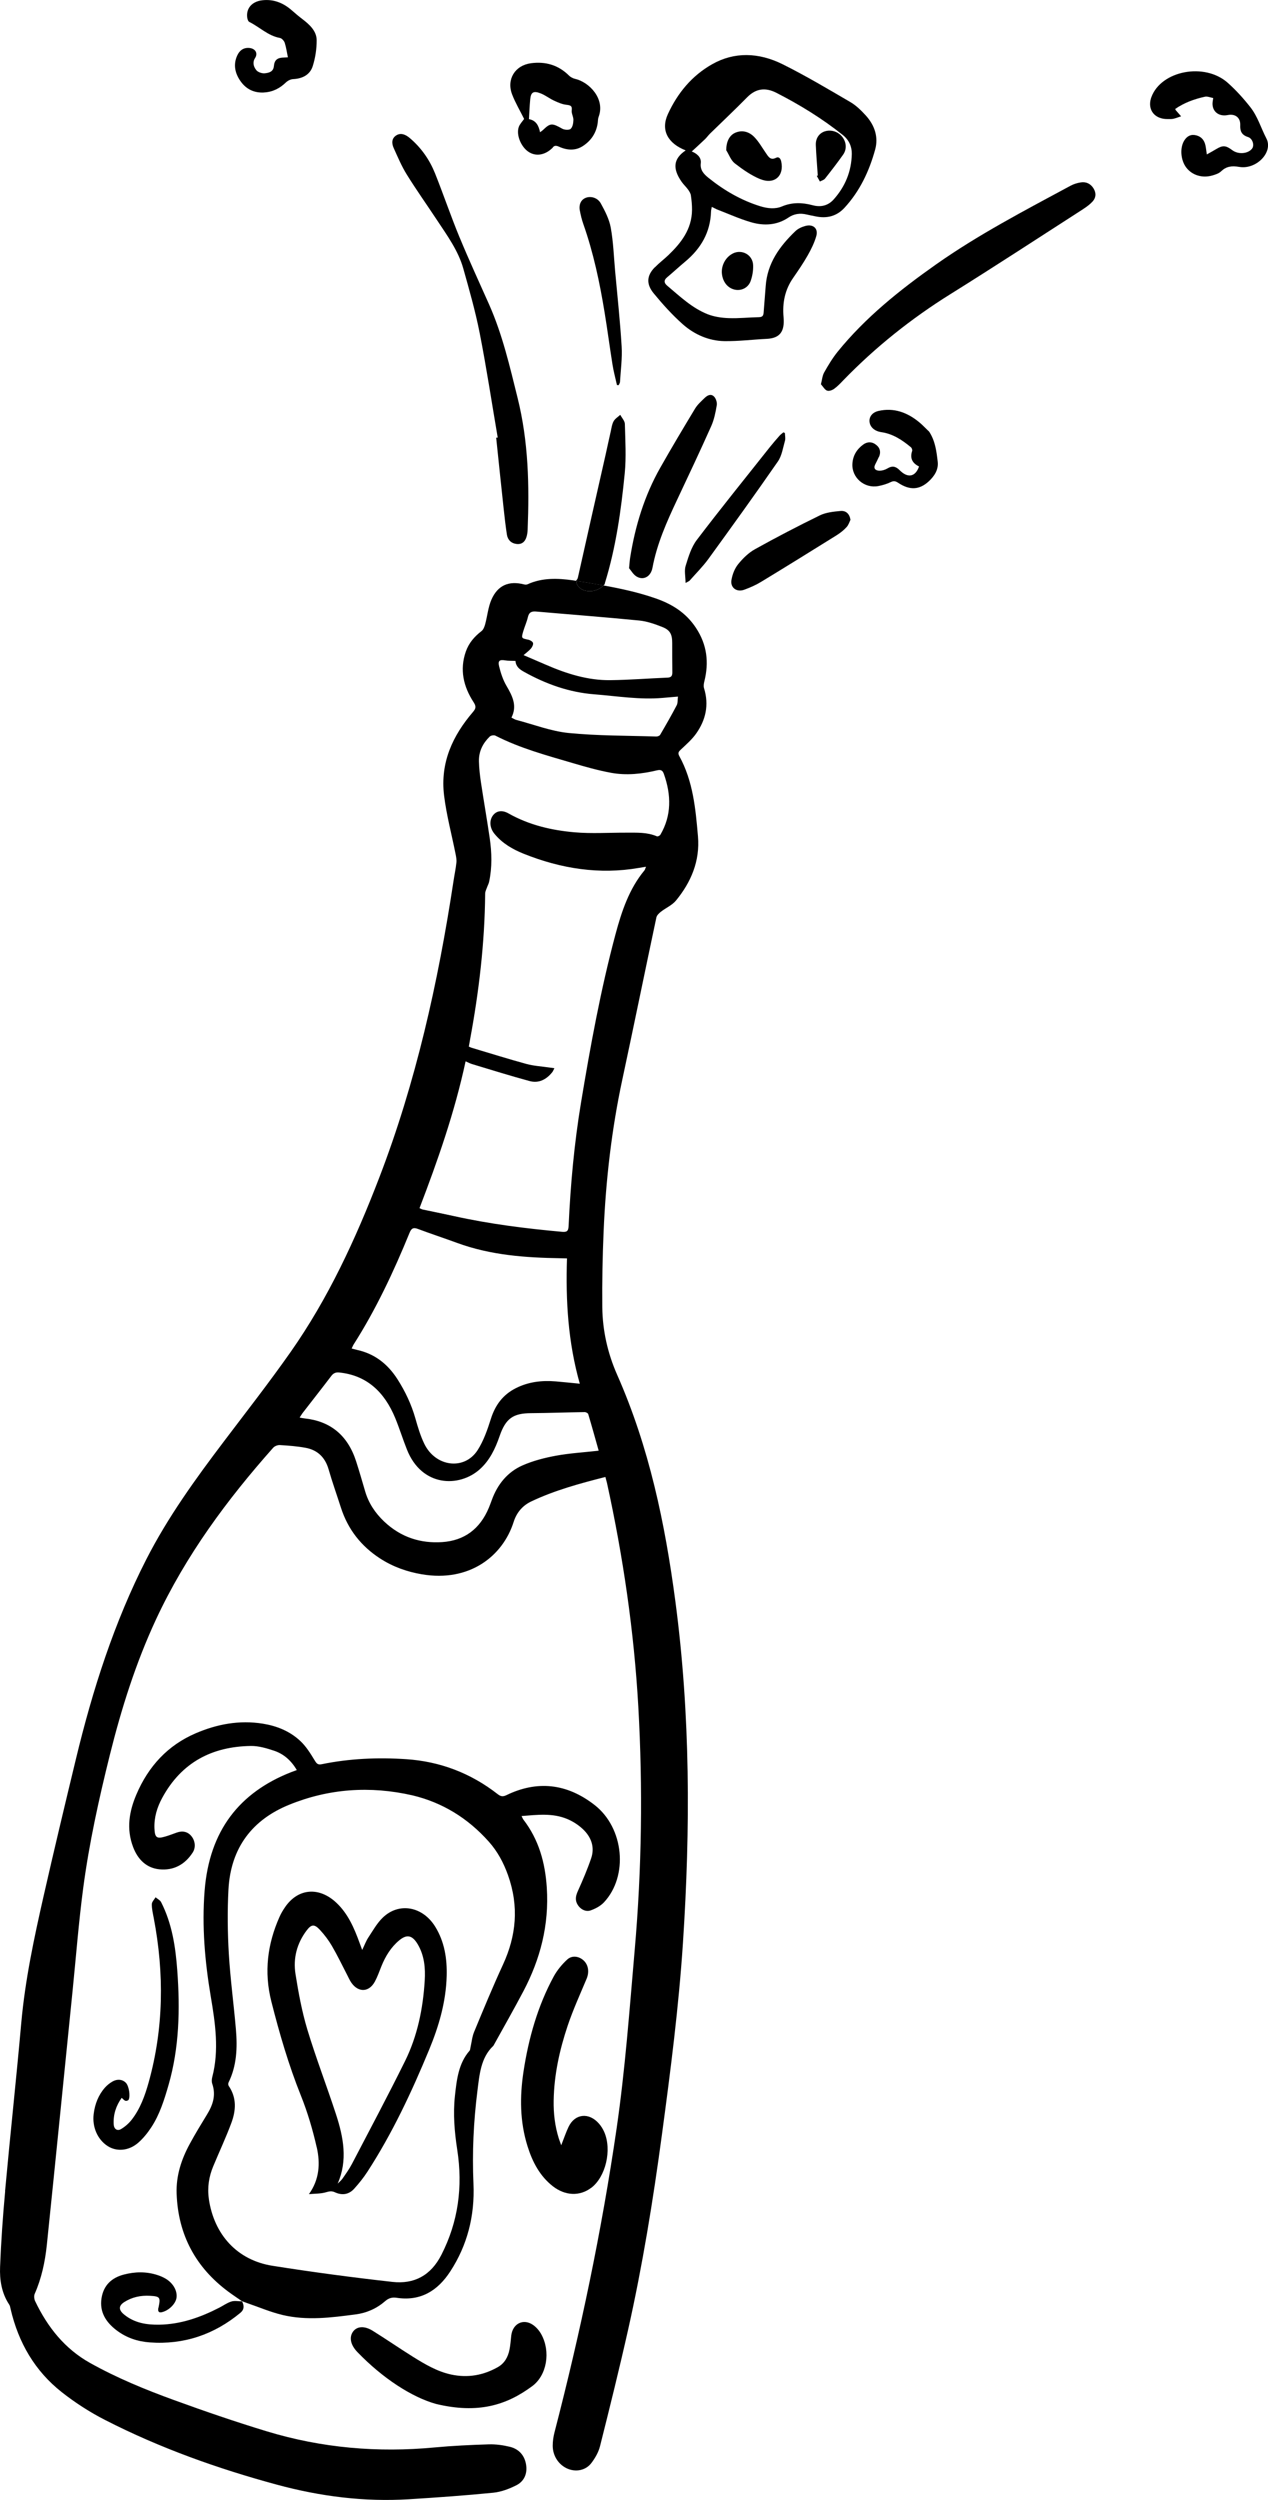 <?xml version="1.0" encoding="UTF-8"?>
<svg id="Layer_2" data-name="Layer 2" xmlns="http://www.w3.org/2000/svg" viewBox="0 0 29.491 58.145">
  <g id="Layer_1-2" data-name="Layer 1">
    <g>
      <path d="m.12,50.962c-.054.585-.095,1.172-.118,1.76-.012.303.034.61.213.879.018.027.024.064.031.098.182.789.57,1.449,1.19,1.937.316.249.659.469,1.011.649,1.284.656,2.622,1.131,3.99,1.502,1.017.276,2.04.404,3.073.34.655-.041,1.311-.087,1.963-.152.186-.019.372-.09.54-.175.175-.09.26-.267.221-.488-.039-.22-.179-.357-.376-.405-.161-.039-.329-.062-.491-.057-.421.013-.842.033-1.26.072-1.313.124-2.618.016-3.909-.377-.724-.22-1.443-.467-2.157-.727-.664-.242-1.321-.511-1.948-.862-.581-.325-.985-.826-1.277-1.439-.022-.047-.029-.123-.009-.167.158-.358.241-.743.282-1.137.204-1.973.401-3.947.6-5.92.08-.796.142-1.596.247-2.387.139-1.045.365-2.068.617-3.083.271-1.09.607-2.151,1.074-3.156.698-1.499,1.657-2.791,2.725-3.994.035-.04.104-.067.157-.064.201.012.402.027.601.064.265.05.448.21.532.499.086.299.191.593.286.889.165.514.475.902.911,1.185.304.197.631.311.974.369,1.103.187,1.879-.419,2.133-1.217.07-.222.21-.383.41-.478.546-.259,1.126-.417,1.724-.569.015.056.027.097.037.139.377,1.721.63,3.456.729,5.205.106,1.889.08,3.773-.083,5.643-.121,1.392-.222,2.79-.422,4.166-.348,2.391-.843,4.744-1.444,7.065-.026.101-.042.208-.042.314.001.237.138.442.34.531.194.085.425.046.558-.128.087-.114.166-.25.202-.392.227-.903.451-1.806.655-2.716.334-1.492.58-3.006.785-4.531.2-1.486.392-2.973.49-4.477.172-2.637.174-5.277-.178-7.932-.24-1.809-.608-3.578-1.353-5.263-.221-.499-.34-1.03-.346-1.571-.006-.591.006-1.181.031-1.77.051-1.193.187-2.37.435-3.526.269-1.255.525-2.514.792-3.77.011-.051.062-.098.104-.132.116-.091.262-.151.354-.264.343-.419.56-.911.509-1.493-.055-.637-.113-1.281-.434-1.864-.042-.076-.011-.108.04-.156.126-.118.259-.234.358-.376.213-.306.299-.653.177-1.048-.015-.048-.005-.109.008-.16.109-.437.064-.85-.196-1.243-.236-.358-.564-.555-.937-.685-.399-.139-.806-.227-1.214-.301-.002.002-.004.005-.006.007-.004.004-.008.007-.011.011q-.002.002-.003.003c-0.0 0-0-0-.001.001-.011.009-.022.017-.033.026-.018.013-.038.025-.058.035-.003.002-.015.007-.017.009-.011.005-.022.009-.033.013-.02.007-.041.014-.063.019-.009.002-.017.004-.026.005-.002 0-.021.003-.025.003-.021.002-.042.003-.063.002-.009-0-.018-.001-.027-.002-.002-0-.019-.003-.024-.004-.02-.003-.039-.009-.059-.014-.005-.002-.007-.002-.008-.002-.001-.001-.002-.001-.007-.003-.01-.004-.02-.009-.03-.014-.009-.004-.017-.009-.026-.014-.003-.002-.004-.002-.004-.002-.001-.001-.002-.002-.005-.005-.008-.006-.015-.012-.023-.018-.003-.003-.015-.015-.018-.017-.011-.013-.022-.027-.032-.041-.001-.001-.001-.002-.002-.003-.001-.002-.002-.003-.003-.005-.005-.011-.011-.022-.015-.034-.002-.006-.012-.042-.007-.02-.003-.012-.005-.024-.007-.036-0-.002-.001-.004-.001-.007-.022-.003-.044-.008-.066-.011-.362-.052-.725-.064-1.064.092-.023.01-.055.009-.081.002-.349-.09-.611.018-.758.356-.076.175-.094.381-.145.57-.016.059-.042.127-.085.16-.163.125-.295.275-.366.479-.144.416-.057.808.182,1.175.066.102.053.148-.018.231-.462.541-.764,1.166-.668,1.943.056.455.177.904.267,1.357.013.066.027.136.019.2-.015.144-.046.284-.067.427-.36,2.372-.878,4.69-1.727,6.899-.551,1.435-1.19,2.813-2.058,4.05-.5.713-1.035,1.397-1.559,2.09-.658.87-1.298,1.753-1.802,2.74-.743,1.456-1.246,3.022-1.635,4.637-.256,1.061-.51,2.123-.752,3.189-.221.975-.431,1.953-.521,2.963-.116,1.303-.257,2.601-.376,3.904ZM12.169,14.685c.033-.113.083-.22.109-.334.027-.116.093-.137.193-.128.799.07,1.598.13,2.397.209.182.018.365.083.54.152.18.072.227.173.226.373-0.0.227 0.0.453.003.68.001.082-.026.12-.11.123-.444.018-.887.054-1.331.059-.517.007-1.014-.147-1.498-.358-.166-.072-.332-.143-.521-.224.066-.058.125-.099.172-.154.028-.033.058-.092.048-.129-.009-.033-.069-.068-.111-.076-.16-.034-.163-.032-.117-.194Zm-.42.674c.074.013.151.008.24.012.009.132.096.197.193.251.518.29,1.059.481,1.637.526.53.042,1.06.13,1.59.084.111-.01.222-.019.359-.031-.01.077-.002.15-.029.202-.122.233-.253.461-.385.687-.015.025-.06.041-.092.04-.679-.022-1.36-.015-2.037-.082-.409-.041-.813-.198-1.219-.305-.034-.009-.065-.031-.111-.053.139-.273.024-.501-.115-.738-.081-.138-.134-.299-.172-.456-.032-.132.015-.158.142-.137Zm-.92,9.325c.061.027.104.05.149.064.446.134.891.274,1.339.395.215.058.392-.036.529-.208.016-.021.026-.048.048-.091-.05-.007-.084-.011-.117-.016-.178-.026-.36-.036-.534-.083-.425-.116-.847-.249-1.271-.375-.019-.006-.037-.015-.068-.028.009-.051.017-.1.026-.149.208-1.121.344-2.255.354-3.41 0-.051.028-.1.045-.149.015-.043.038-.082.047-.126.072-.335.063-.678.013-1.021-.063-.431-.138-.86-.203-1.29-.024-.161-.043-.325-.047-.487-.006-.237.094-.426.25-.578.028-.028.099-.04.134-.022.573.293,1.182.456,1.785.634.298.088.597.173.9.229.363.067.723.027,1.074-.057.084-.02.128-.002.158.083.176.495.179.971-.08,1.414-.014.023-.061.047-.082.038-.232-.099-.469-.084-.706-.085-.405-.002-.811.027-1.215-.009-.527-.047-1.048-.166-1.533-.44-.149-.084-.279-.059-.36.049-.086.115-.077.289.036.426.184.225.426.362.679.464.876.351,1.768.488,2.677.33.049-.009.099-.016.169-.028-.019.044-.023.07-.037.086-.353.424-.53.952-.673,1.486-.344,1.285-.584,2.601-.803,3.922-.156.942-.243,1.896-.287,2.856-.005.111-.028.152-.146.142-.849-.077-1.694-.182-2.534-.369-.238-.053-.477-.1-.716-.151-.019-.004-.037-.016-.072-.031.425-1.11.817-2.228,1.072-3.416Zm-2.608,6.591c.521-.816.934-1.697,1.305-2.604.042-.102.087-.129.19-.09.304.114.612.215.917.327.788.288,1.594.343,2.404.356.043.001.087.003.15.004-.032.98.024,1.948.298,2.914-.201-.019-.381-.039-.561-.054-.327-.027-.64.011-.933.161-.289.148-.471.383-.574.71-.08.253-.17.513-.309.729-.309.477-.981.389-1.241-.151-.089-.185-.149-.387-.205-.585-.093-.328-.236-.63-.418-.915-.23-.359-.535-.591-.931-.679-.039-.009-.077-.019-.134-.034.022-.046.03-.07.042-.089Zm-1.19,1.598c.224-.29.451-.578.673-.87.05-.066.103-.09.184-.082.638.064,1.053.449,1.305,1.062.098.239.175.488.271.729.345.874,1.214.888,1.693.462.23-.205.361-.478.463-.774.141-.41.315-.531.73-.533.417-.003.833-.019,1.25-.025.027-0.0.075.025.081.047.084.281.162.563.243.851-.347.039-.676.058-.996.117-.264.049-.53.117-.775.225-.344.151-.581.434-.716.809-.021.059-.044.117-.067.175-.207.498-.575.766-1.086.8-.498.033-.958-.107-1.353-.482-.205-.196-.358-.423-.439-.701-.068-.232-.135-.465-.209-.695-.198-.615-.607-.936-1.2-.999-.032-.003-.063-.01-.114-.019.026-.041.043-.071.063-.097Z" stroke-width="0"/>
      <path d="m6.569,53.841c.572.136,1.138.061,1.702-.013.26-.034.491-.138.689-.31.08-.07.163-.093.264-.077.552.085.955-.159,1.25-.615.392-.603.571-1.283.538-2.037-.032-.726.002-1.448.092-2.16.047-.373.077-.77.366-1.044.009-.008.014-.02.02-.031.229-.415.464-.826.685-1.246.388-.739.6-1.532.542-2.411-.038-.578-.186-1.112-.544-1.577-.014-.019-.022-.042-.043-.083.366-.028.717-.075,1.063.069.13.054.259.137.364.236.194.183.281.418.192.678-.087.255-.193.504-.303.748-.05.11-.081.21-.015.325.06.107.187.18.305.139.112-.04.229-.101.311-.188.571-.611.468-1.729-.218-2.264-.653-.509-1.344-.57-2.046-.231-.078.038-.13.04-.205-.019-.64-.5-1.353-.762-2.124-.815-.665-.045-1.326-.016-1.974.117-.09.018-.117-.016-.164-.094-.097-.16-.2-.325-.333-.448-.247-.231-.549-.349-.867-.401-.552-.089-1.075.012-1.571.226-.637.275-1.094.761-1.375,1.426-.163.385-.236.79-.074,1.217.112.296.316.489.613.518.328.032.592-.109.774-.392.075-.117.055-.27-.026-.373-.083-.107-.204-.139-.342-.091-.094.033-.186.07-.282.097-.19.054-.233.019-.241-.198-.009-.257.064-.488.179-.701.45-.833,1.165-1.197,2.062-1.211.18-.003.368.053.545.112.217.073.393.223.525.449-.053.02-.093.034-.133.049-1.197.471-1.9,1.354-2.011,2.757-.065.824.005,1.64.143,2.46.106.625.197,1.254.035,1.873-.012.047-.017.106-.002.152.095.275.013.502-.121.721-.137.224-.274.449-.4.681-.192.353-.321.736-.306,1.158.034.963.448,1.721,1.205,2.282.104.077.211.147.317.221-0-.001-0-.002-.001-.003.038.015.076.031.114.044.275.094.546.211.825.277Zm-1.711-2.698c-.039-.269.002-.521.101-.759.14-.338.296-.669.423-1.012.104-.282.129-.577-.063-.859-.013-.019-.013-.059-.003-.08.189-.383.208-.804.171-1.232-.05-.587-.13-1.172-.165-1.759-.029-.496-.035-.995-.009-1.488.051-.994.57-1.634,1.404-1.976.92-.377,1.886-.449,2.88-.221.687.165,1.277.522,1.771,1.075.203.228.342.487.446.777.261.732.192,1.415-.115,2.082-.238.516-.455,1.043-.673,1.569-.045.109-.056.236-.083.354-.006.028-.006.063-.022.081-.257.293-.3.676-.341,1.057-.044.413-.01.828.054,1.243.135.872.021,1.683-.366,2.443-.248.489-.638.69-1.141.634-.931-.104-1.862-.228-2.79-.375-.818-.129-1.359-.722-1.48-1.555Z" stroke-width="0"/>
      <path d="m13.749,50.886c.338-.254.487-.883.304-1.301-.031-.07-.073-.139-.123-.195-.232-.267-.56-.232-.707.077-.06.126-.105.262-.17.427-.026-.074-.043-.116-.057-.16-.09-.288-.124-.581-.119-.879.01-.606.139-1.182.325-1.739.126-.375.29-.733.442-1.096.062-.149.044-.311-.062-.416-.107-.105-.272-.136-.388-.031-.122.112-.235.248-.316.396-.37.682-.584,1.431-.703,2.216-.087.577-.086,1.156.094,1.731.114.366.287.696.59.932.287.223.624.236.889.037Z" stroke-width="0"/>
      <path d="m10.14,55.91c.981.236,1.643.028,2.239-.414.342-.253.432-.804.21-1.206-.046-.084-.115-.164-.191-.217-.226-.157-.474-.032-.507.245-.013.11-.019.221-.041.328-.035.176-.117.32-.27.407-.338.192-.699.257-1.089.173-.324-.07-.612-.241-.895-.418-.312-.195-.615-.405-.927-.599-.198-.123-.371-.105-.461.023-.088.127-.06.302.105.473.588.609,1.264,1.048,1.827,1.205Z" stroke-width="0"/>
      <path d="m2.918,48.86c.022.007.063-.006.073-.024.046-.087.007-.318-.06-.391-.079-.085-.204-.1-.324-.028-.061.036-.119.083-.167.137-.149.169-.232.378-.261.61-.039.309.092.599.325.749.212.136.496.113.716-.082.113-.1.212-.223.297-.352.196-.297.304-.642.404-.99.248-.861.269-1.755.202-2.661-.04-.547-.121-1.087-.375-1.587-.024-.048-.086-.076-.13-.114-.031.053-.086.105-.087.16-.002.105.024.212.044.318.249,1.302.23,2.58-.118,3.828-.087.312-.198.616-.394.867-.068.087-.156.164-.25.219-.088.051-.163-.003-.169-.113-.012-.23.056-.432.186-.615.034.029.057.059.086.068Z" stroke-width="0"/>
      <path d="m5.095,53.674c-.436.224-.893.385-1.391.393-.288.004-.573-.035-.819-.237-.131-.108-.128-.204.007-.29.18-.115.382-.157.595-.145.238.013.251.035.198.281-.001.004-.004.008-.004.012-.011.075.015.106.087.088.166-.041.325-.202.339-.347.016-.161-.086-.335-.263-.437-.057-.033-.119-.059-.181-.079-.264-.086-.526-.079-.785-.011-.277.073-.47.244-.517.552-.049.319.104.555.345.74.235.18.499.265.776.285.796.058,1.497-.182,2.109-.688.09-.075.092-.163.039-.266-.084-.001-.173-.021-.249.003-.101.031-.191.098-.287.147Z" stroke-width="0"/>
      <polygon points="5.631 53.524 5.633 53.524 5.63 53.523 5.631 53.524" stroke-width="0"/>
      <polygon points="5.633 53.524 5.629 53.52 5.63 53.523 5.633 53.524" stroke-width="0"/>
      <path d="m7.367,49.941c.085.376.062.751-.182,1.09.135-.013.275-.007.401-.045.074-.022.132-.032.202.001.173.08.329.052.451-.084.111-.123.216-.254.307-.394.575-.887,1.028-1.851,1.436-2.84.223-.54.391-1.106.407-1.713.011-.398-.049-.792-.265-1.143-.293-.477-.846-.577-1.222-.213-.134.129-.23.303-.336.463-.053.08-.087.175-.142.289-.027-.072-.044-.119-.061-.165-.125-.344-.268-.677-.537-.931-.402-.38-.892-.341-1.194.097-.051.074-.098.153-.134.236-.274.62-.363,1.268-.186,1.965.188.742.401,1.474.687,2.187.155.387.275.794.367,1.2Zm-.238-5.039c.113-.15.182-.158.315-.014.103.112.198.237.275.369.13.223.242.457.361.687.022.042.041.086.065.127.16.275.43.284.575.014.06-.112.103-.235.151-.355.095-.235.223-.443.413-.601.176-.146.303-.124.43.088.157.264.182.558.164.849-.04.657-.172,1.291-.455,1.865-.399.807-.822,1.601-1.238,2.398-.063.12-.142.23-.219.341-.031.044-.075.078-.113.117.239-.54.136-1.082-.041-1.621-.215-.657-.464-1.303-.664-1.964-.126-.419-.206-.855-.275-1.288-.06-.376.037-.72.256-1.012Z" stroke-width="0"/>
      <path d="m14.064,13.585c.002-.008.003-.017.005-.025.255-.824.376-1.684.461-2.551.037-.377.013-.766.003-1.151-.002-.068-.07-.14-.107-.21-.053.049-.121.089-.155.15-.039.07-.049.157-.067.238-.041.178-.078.357-.118.535-.215.95-.431,1.9-.643,2.852-.009.04-.023.063-.045.077 0.0.004.001.007.001.011.213.031.425.069.637.107.01-.01.019-.021.029-.032Z" stroke-width="0"/>
      <path d="m13.406,13.552c-.005-.022.005.014.007.02.004.012.01.023.015.034.001.002.002.003.003.005.001.001.001.002.002.003.01.014.02.028.032.041.003.003.014.014.018.017.007.006.015.012.023.018.004.003.004.004.005.005.001 0.0.001 0.0.004.002.009.005.017.01.026.014.01.005.02.009.03.014.005.002.006.003.007.003.001 0.0.003.001.008.002.019.006.039.011.059.014.005.001.022.003.024.004.009.001.018.001.027.002.021.001.042-0.0.063-.002.005-0.0.023-.003.025-.003.009-.002.017-.003.026-.005.021-.005.042-.011.063-.019.011-.004.022-.009.033-.013.003-.001.014-.007.017-.009.02-.011.039-.022.058-.035.011-.008.022-.017.033-.026.001-.001.001-0.0.001-.001q.001-.001.003-.003c.004-.004.008-.007.011-.011.002-.002.004-.005.006-.007-.212-.038-.424-.076-.637-.107 0.0.002 0.0.004.001.007.002.012.004.024.007.036Z" stroke-width="0"/>
      <path d="m15.228,6.218c-.184.188-.205.384-.025.604.207.252.429.499.674.717.274.243.61.389.969.395.331.005.658-.037.988-.053.309-.015.419-.175.39-.503-.031-.338.034-.643.222-.913.119-.172.237-.344.34-.526.08-.141.154-.291.199-.448.051-.177-.073-.287-.257-.235-.084.023-.17.063-.23.121-.365.35-.654.745-.69,1.283-.014.205-.034.409-.048.614-.005.068-.029.101-.108.103-.236.004-.469.031-.705.022-.163-.006-.338-.031-.492-.092-.362-.144-.644-.416-.938-.663-.077-.064-.079-.129-.004-.192.145-.122.284-.251.429-.372.359-.301.58-.675.595-1.162.001-.032.01-.063.018-.107.053.026.096.051.141.068.256.099.508.213.769.289.313.092.614.067.871-.107.129-.088.269-.11.43-.071.065.016.131.027.196.041.275.059.501-.006.677-.196.357-.387.577-.852.716-1.359.077-.282-.006-.557-.221-.793-.105-.115-.223-.231-.357-.309-.52-.304-1.039-.613-1.576-.88-.56-.278-1.124-.29-1.635-.002-.477.269-.809.676-1.032,1.161-.171.372-.006.68.413.845-.282.19-.313.417-.094.73.043.062.101.115.146.176.03.042.062.091.069.137.017.114.028.229.027.343-.005.449-.253.765-.552,1.052-.101.096-.214.181-.311.281Zm.862-2.696c.105-.097.208-.19.309-.287.041-.04.074-.087.115-.128.288-.281.581-.557.863-.844.192-.195.411-.242.681-.104.545.279,1.065.598,1.545.982.145.116.211.272.208.439-.008.41-.156.761-.421,1.058-.125.14-.291.189-.491.135-.25-.067-.484-.068-.714.029-.155.065-.331.048-.503-.005-.445-.138-.842-.369-1.206-.662-.109-.088-.197-.182-.177-.341.017-.143-.106-.23-.21-.271Z" stroke-width="0"/>
      <path d="m25.199,4.858c.076-.049.151-.105.211-.17.078-.085.092-.192.024-.305-.069-.112-.175-.16-.296-.141-.084.013-.168.039-.24.078-1.068.576-2.147,1.138-3.132,1.833-.84.592-1.639,1.231-2.283,2.026-.12.149-.22.315-.314.482-.043.075-.049.172-.076.276.049.054.087.127.142.148.047.018.123-.011.167-.043.08-.058.148-.131.216-.202.743-.766,1.574-1.43,2.491-2.002,1.039-.648,2.062-1.318,3.091-1.98Z" stroke-width="0"/>
      <path d="m10.691,5.527c-.204-.494-.375-.999-.573-1.495-.126-.313-.318-.593-.587-.821-.095-.08-.206-.131-.315-.062-.108.068-.11.182-.06.293.094.208.183.421.304.616.223.359.469.706.703,1.06.239.361.497.716.612,1.127.141.501.284,1.003.383,1.509.158.806.28,1.615.418,2.423-.012.001-.024.002-.036.002.057.547.114,1.095.173,1.642.022.204.045.407.076.611.018.118.093.202.221.219.129.017.202-.054.235-.162.017-.055.025-.114.027-.172.04-1.02.021-2.041-.235-3.068-.182-.73-.349-1.463-.661-2.167-.23-.518-.469-1.033-.684-1.555Z" stroke-width="0"/>
      <path d="m28.659,3.492c-.148-.112-.221-.116-.368-.027-.066.04-.135.077-.223.127-.013-.09-.019-.149-.031-.207-.024-.114-.086-.203-.21-.236-.125-.034-.213.015-.275.106-.118.172-.096.474.044.65.137.172.367.243.602.176.072-.021.151-.047.202-.096.118-.113.242-.134.422-.103.397.068.798-.342.631-.663-.126-.242-.201-.509-.373-.727-.158-.201-.333-.395-.525-.566-.538-.479-1.548-.284-1.776.332-.004.012-.009.023-.012.035-.078.271.094.481.391.476.044-.001.089.003.13-.006.062-.014.121-.038.182-.058-.041-.047-.083-.094-.124-.142-.005-.006-.007-.015-.013-.029.205-.143.441-.23.693-.285.054-.012.122.018.191.031-.007.043-.01.062-.013.082-.03.216.13.358.35.314.174-.036.299.06.291.235-.006.137.031.229.183.277.105.034.152.191.092.269-.094.122-.322.14-.459.036Z" stroke-width="0"/>
      <path d="m14.63,13.214c.047.054.096.145.171.192.16.1.335.009.374-.2.105-.561.332-1.069.57-1.575.269-.571.539-1.142.796-1.719.068-.152.102-.322.13-.49.01-.062-.02-.159-.068-.203-.077-.071-.159-.017-.216.038-.079.077-.165.153-.221.246-.275.455-.547.911-.809,1.374-.367.647-.585,1.355-.702,2.101-.01.065-.014.133-.024.236Z" stroke-width="0"/>
      <path d="m13.372,1.833c-.048-.011-.102-.039-.137-.074-.254-.253-.556-.331-.881-.289-.376.048-.578.375-.443.727.076.197.188.385.279.569-.043.063-.101.119-.125.189-.064.186.057.47.236.582.164.103.364.072.531-.081.006-.006.013-.01.018-.017.038-.059.084-.058.154-.026.193.087.385.093.55-.015.195-.126.316-.307.348-.543.006-.045.004-.094.02-.135.159-.419-.215-.811-.55-.887Zm-.097,1.163c-.034.032-.143.028-.197-.002-.239-.134-.276-.137-.452.032-.014.014-.031.024-.066.05-.032-.162-.098-.276-.258-.305.01-.157.015-.31.03-.462.016-.166.076-.203.245-.136.106.042.201.117.305.166.091.042.187.085.282.097.099.012.148.019.133.134-.009.069.042.149.039.22-.002.073-.016.162-.063.206Z" stroke-width="0"/>
      <path d="m6.135,2.151c.21-.01.374-.098.515-.234.042-.04.107-.074.167-.077.227-.011.397-.107.458-.306.059-.189.091-.395.09-.598,0-.21-.16-.361-.331-.491-.086-.065-.168-.135-.249-.206-.203-.178-.432-.263-.688-.232-.241.029-.376.191-.347.404.005.034.022.087.048.099.24.12.438.324.714.373.041.007.096.068.11.112.034.106.049.216.074.339-.013.001-.05.003-.089.004-.152.002-.224.053-.237.2-.012.132-.115.157-.214.167-.06.006-.156-.025-.193-.071-.068-.083-.094-.186-.031-.283.074-.114.006-.227-.141-.236-.141-.009-.225.069-.275.179-.092.204-.056.41.086.605.133.183.315.263.534.253Z" stroke-width="0"/>
      <path d="m20.443,10.628c.044-.1.036-.2-.063-.28-.102-.082-.21-.076-.303-.009-.149.109-.241.256-.252.447-.019.322.278.58.602.519.1-.019.2-.049.289-.092.067-.032.11-.027.175.017.269.179.494.164.71-.035.132-.122.23-.273.208-.458-.027-.233-.055-.473-.193-.689-.009-.015-.024-.027-.037-.039-.062-.059-.121-.122-.186-.177-.288-.243-.607-.356-.963-.274-.146.034-.221.14-.206.258.015.118.116.212.275.235.268.039.484.182.688.352.02.017.036.063.028.085-.054.159-.005.281.16.361-.085.244-.262.278-.452.086-.093-.094-.176-.105-.28-.042-.054.033-.125.055-.191.054-.091-.001-.143-.051-.097-.144.029-.059.06-.117.086-.177Z" stroke-width="0"/>
      <path d="m17.306,13.717c.138-.05.274-.11.397-.185.585-.355,1.166-.716,1.747-1.078.087-.054.171-.119.239-.194.05-.054.071-.132.091-.17-.021-.138-.103-.217-.23-.206-.166.015-.342.034-.483.103-.51.249-1.013.511-1.507.786-.153.085-.284.215-.393.35-.081.101-.133.236-.155.367-.03.178.12.289.294.227Z" stroke-width="0"/>
      <path d="m13.486,4.897c.019.105.045.211.081.314.237.674.381,1.361.494,2.052.067.406.12.814.185,1.22.025.158.068.315.103.473.013.001.027.002.04.002.011-.025.029-.048.031-.074.016-.276.055-.552.038-.829-.035-.584-.099-1.17-.152-1.755-.03-.335-.041-.671-.101-1.004-.034-.192-.132-.385-.231-.564-.073-.132-.222-.172-.334-.137-.12.038-.182.15-.155.303Z" stroke-width="0"/>
      <path d="m18.257,10.251c.015-.054-0-.12-.002-.18-.012-.005-.024-.011-.035-.016-.031.027-.066.051-.093.082-.076.086-.151.173-.222.262-.569.718-1.145,1.43-1.699,2.159-.129.17-.195.394-.26.604-.034.109-.003.242-.001.396.058-.033.082-.04.096-.056.146-.166.304-.323.434-.501.545-.751,1.088-1.504,1.616-2.267.094-.135.119-.319.166-.484Z" stroke-width="0"/>
      <path d="m17.048,5.894c-.177.085-.286.296-.255.496.028.184.143.316.303.348.149.03.308-.046.363-.204.04-.114.062-.242.057-.366-.008-.239-.255-.377-.468-.275Z" stroke-width="0"/>
      <path d="m17.683,4.166c.33.135.561-.078.486-.413-.016-.07-.058-.114-.118-.084-.137.07-.183-.031-.244-.118-.086-.124-.16-.258-.265-.365-.121-.124-.279-.167-.438-.1-.144.061-.214.216-.213.409.065.103.108.233.198.304.183.142.382.281.593.368Z" stroke-width="0"/>
      <path d="m18.997,4.092l.072.13c.041-.022.093-.035.12-.069.144-.182.287-.367.421-.557.091-.13.075-.294-.023-.416-.092-.114-.243-.166-.382-.131-.144.036-.238.159-.231.326.01.236.03.473.046.709-.007.002-.015.004-.022.006Z" stroke-width="0"/>
    </g>
  </g>
</svg>